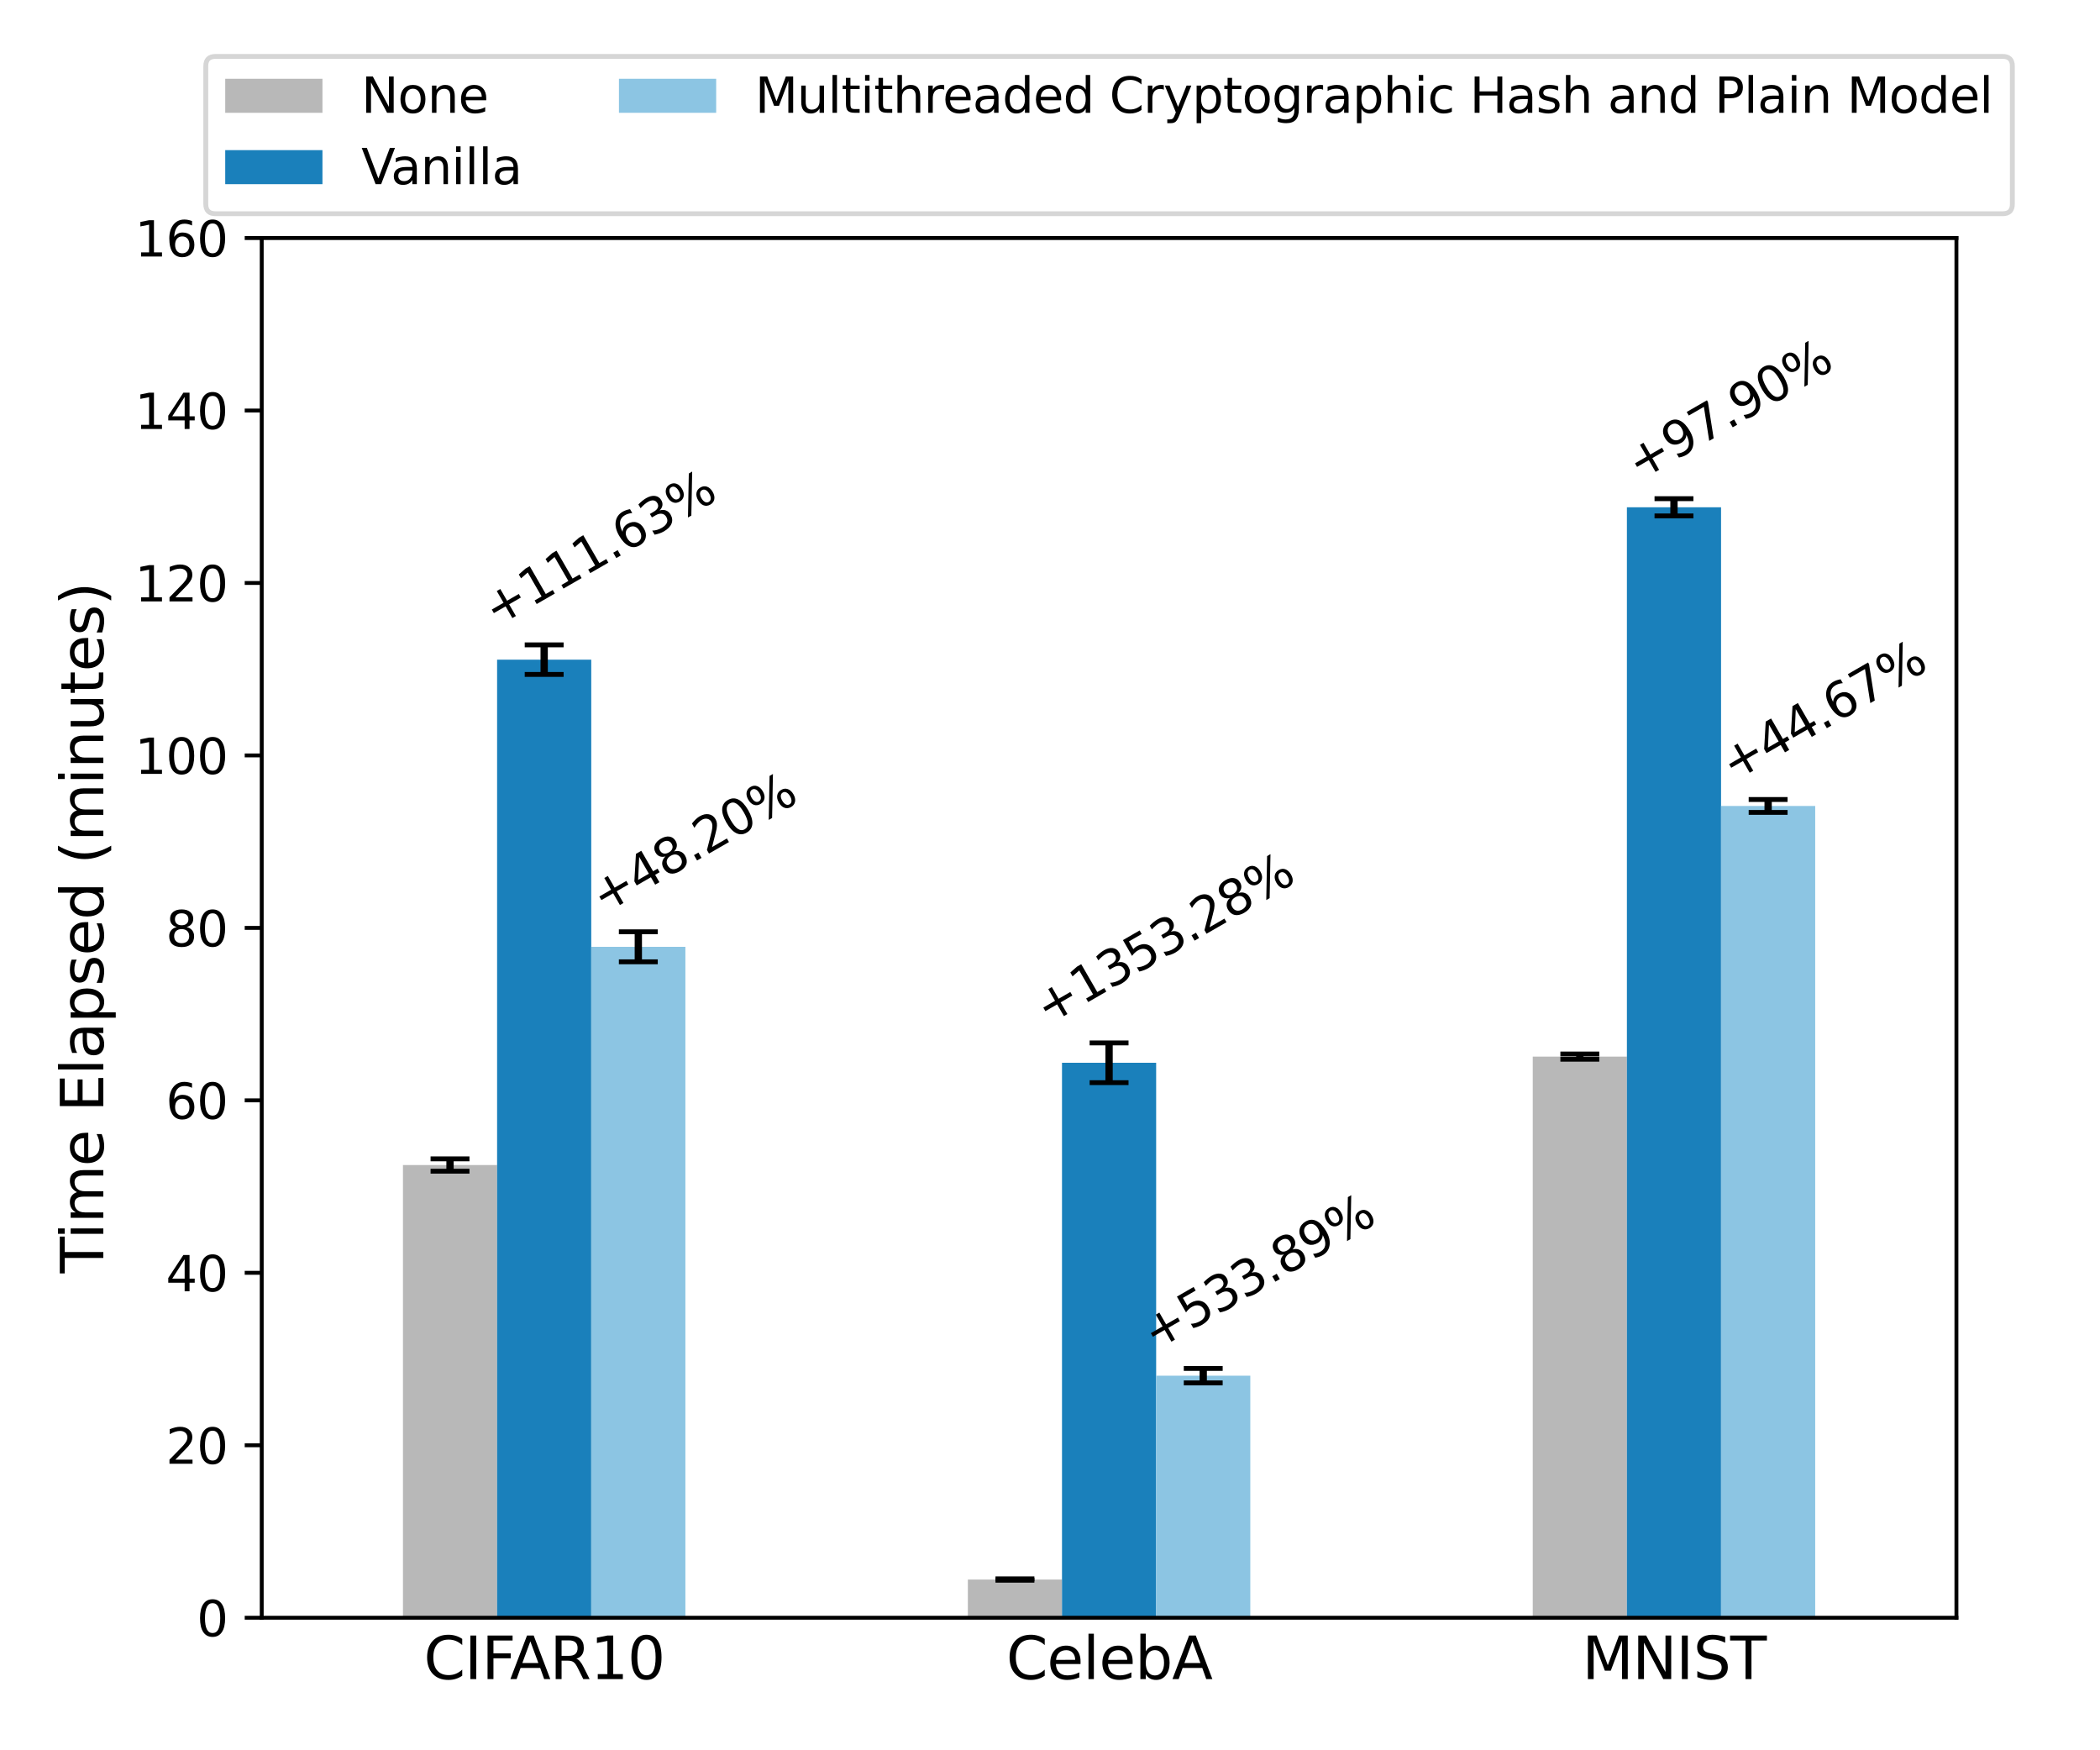 <?xml version="1.0" encoding="utf-8" standalone="no"?>
<!DOCTYPE svg PUBLIC "-//W3C//DTD SVG 1.1//EN"
  "http://www.w3.org/Graphics/SVG/1.1/DTD/svg11.dtd">
<svg xmlns:xlink="http://www.w3.org/1999/xlink" width="432pt" height="360pt" viewBox="0 0 432 360" xmlns="http://www.w3.org/2000/svg" version="1.1">
 <defs>
  <style type="text/css">*{stroke-linejoin: round; stroke-linecap: butt}</style>
 </defs>
 <g id="figure_1">
  <g id="patch_1">
   <path d="M 0 360 
L 432 360 
L 432 0 
L 0 0 
z
" style="fill: #ffffff"/>
  </g>
  <g id="axes_1">
   <g id="patch_2">
    <path d="M 53.84 332.74 
L 402.465 332.74 
L 402.465 48.96 
L 53.84 48.96 
z
" style="fill: #ffffff"/>
   </g>
   <g id="patch_3">
    <path d="M 82.892 332.74 
L 102.26 332.74 
L 102.26 239.624 
L 82.892 239.624 
z
" clip-path="url(#p09fd4b0caf)" style="fill: #b8b8b8"/>
   </g>
   <g id="patch_4">
    <path d="M 199.1 332.74 
L 218.468 332.74 
L 218.468 324.886 
L 199.1 324.886 
z
" clip-path="url(#p09fd4b0caf)" style="fill: #b8b8b8"/>
   </g>
   <g id="patch_5">
    <path d="M 315.309 332.74 
L 334.677 332.74 
L 334.677 217.325 
L 315.309 217.325 
z
" clip-path="url(#p09fd4b0caf)" style="fill: #b8b8b8"/>
   </g>
   <g id="patch_6">
    <path d="M 102.26 332.74 
L 121.628 332.74 
L 121.628 135.678 
L 102.26 135.678 
z
" clip-path="url(#p09fd4b0caf)" style="fill: #1a80bb"/>
   </g>
   <g id="patch_7">
    <path d="M 218.468 332.74 
L 237.837 332.74 
L 237.837 218.593 
L 218.468 218.593 
z
" clip-path="url(#p09fd4b0caf)" style="fill: #1a80bb"/>
   </g>
   <g id="patch_8">
    <path d="M 334.677 332.74 
L 354.045 332.74 
L 354.045 104.338 
L 334.677 104.338 
z
" clip-path="url(#p09fd4b0caf)" style="fill: #1a80bb"/>
   </g>
   <g id="patch_9">
    <path d="M 121.628 332.74 
L 140.996 332.74 
L 140.996 194.74 
L 121.628 194.74 
z
" clip-path="url(#p09fd4b0caf)" style="fill: #8cc5e3"/>
   </g>
   <g id="patch_10">
    <path d="M 237.837 332.74 
L 257.205 332.74 
L 257.205 282.952 
L 237.837 282.952 
z
" clip-path="url(#p09fd4b0caf)" style="fill: #8cc5e3"/>
   </g>
   <g id="patch_11">
    <path d="M 354.045 332.74 
L 373.413 332.74 
L 373.413 165.772 
L 354.045 165.772 
z
" clip-path="url(#p09fd4b0caf)" style="fill: #8cc5e3"/>
   </g>
   <g id="matplotlib.axis_1">
    <g id="xtick_1">
     <g id="line2d_1"/>
     <g id="text_1">
      <!-- CIFAR10 -->
      <g transform="translate(87.173 345.358) scale(0.12 -0.12)">
       <defs>
        <path id="DejaVuSans-43" d="M 4122 4306 
L 4122 3641 
Q 3803 3938 3442 4084 
Q 3081 4231 2675 4231 
Q 1875 4231 1450 3742 
Q 1025 3253 1025 2328 
Q 1025 1406 1450 917 
Q 1875 428 2675 428 
Q 3081 428 3442 575 
Q 3803 722 4122 1019 
L 4122 359 
Q 3791 134 3420 21 
Q 3050 -91 2638 -91 
Q 1578 -91 968 557 
Q 359 1206 359 2328 
Q 359 3453 968 4101 
Q 1578 4750 2638 4750 
Q 3056 4750 3426 4639 
Q 3797 4528 4122 4306 
z
" transform="scale(0.016)"/>
        <path id="DejaVuSans-49" d="M 628 4666 
L 1259 4666 
L 1259 0 
L 628 0 
L 628 4666 
z
" transform="scale(0.016)"/>
        <path id="DejaVuSans-46" d="M 628 4666 
L 3309 4666 
L 3309 4134 
L 1259 4134 
L 1259 2759 
L 3109 2759 
L 3109 2228 
L 1259 2228 
L 1259 0 
L 628 0 
L 628 4666 
z
" transform="scale(0.016)"/>
        <path id="DejaVuSans-41" d="M 2188 4044 
L 1331 1722 
L 3047 1722 
L 2188 4044 
z
M 1831 4666 
L 2547 4666 
L 4325 0 
L 3669 0 
L 3244 1197 
L 1141 1197 
L 716 0 
L 50 0 
L 1831 4666 
z
" transform="scale(0.016)"/>
        <path id="DejaVuSans-52" d="M 2841 2188 
Q 3044 2119 3236 1894 
Q 3428 1669 3622 1275 
L 4263 0 
L 3584 0 
L 2988 1197 
Q 2756 1666 2539 1819 
Q 2322 1972 1947 1972 
L 1259 1972 
L 1259 0 
L 628 0 
L 628 4666 
L 2053 4666 
Q 2853 4666 3247 4331 
Q 3641 3997 3641 3322 
Q 3641 2881 3436 2590 
Q 3231 2300 2841 2188 
z
M 1259 4147 
L 1259 2491 
L 2053 2491 
Q 2509 2491 2742 2702 
Q 2975 2913 2975 3322 
Q 2975 3731 2742 3939 
Q 2509 4147 2053 4147 
L 1259 4147 
z
" transform="scale(0.016)"/>
        <path id="DejaVuSans-31" d="M 794 531 
L 1825 531 
L 1825 4091 
L 703 3866 
L 703 4441 
L 1819 4666 
L 2450 4666 
L 2450 531 
L 3481 531 
L 3481 0 
L 794 0 
L 794 531 
z
" transform="scale(0.016)"/>
        <path id="DejaVuSans-30" d="M 2034 4250 
Q 1547 4250 1301 3770 
Q 1056 3291 1056 2328 
Q 1056 1369 1301 889 
Q 1547 409 2034 409 
Q 2525 409 2770 889 
Q 3016 1369 3016 2328 
Q 3016 3291 2770 3770 
Q 2525 4250 2034 4250 
z
M 2034 4750 
Q 2819 4750 3233 4129 
Q 3647 3509 3647 2328 
Q 3647 1150 3233 529 
Q 2819 -91 2034 -91 
Q 1250 -91 836 529 
Q 422 1150 422 2328 
Q 422 3509 836 4129 
Q 1250 4750 2034 4750 
z
" transform="scale(0.016)"/>
       </defs>
       <use xlink:href="#DejaVuSans-43"/>
       <use xlink:href="#DejaVuSans-49" x="69.824"/>
       <use xlink:href="#DejaVuSans-46" x="99.316"/>
       <use xlink:href="#DejaVuSans-41" x="147.711"/>
       <use xlink:href="#DejaVuSans-52" x="216.119"/>
       <use xlink:href="#DejaVuSans-31" x="285.602"/>
       <use xlink:href="#DejaVuSans-30" x="349.225"/>
      </g>
     </g>
    </g>
    <g id="xtick_2">
     <g id="line2d_2"/>
     <g id="text_2">
      <!-- CelebA -->
      <g transform="translate(206.999 345.358) scale(0.12 -0.12)">
       <defs>
        <path id="DejaVuSans-65" d="M 3597 1894 
L 3597 1613 
L 953 1613 
Q 991 1019 1311 708 
Q 1631 397 2203 397 
Q 2534 397 2845 478 
Q 3156 559 3463 722 
L 3463 178 
Q 3153 47 2828 -22 
Q 2503 -91 2169 -91 
Q 1331 -91 842 396 
Q 353 884 353 1716 
Q 353 2575 817 3079 
Q 1281 3584 2069 3584 
Q 2775 3584 3186 3129 
Q 3597 2675 3597 1894 
z
M 3022 2063 
Q 3016 2534 2758 2815 
Q 2500 3097 2075 3097 
Q 1594 3097 1305 2825 
Q 1016 2553 972 2059 
L 3022 2063 
z
" transform="scale(0.016)"/>
        <path id="DejaVuSans-6c" d="M 603 4863 
L 1178 4863 
L 1178 0 
L 603 0 
L 603 4863 
z
" transform="scale(0.016)"/>
        <path id="DejaVuSans-62" d="M 3116 1747 
Q 3116 2381 2855 2742 
Q 2594 3103 2138 3103 
Q 1681 3103 1420 2742 
Q 1159 2381 1159 1747 
Q 1159 1113 1420 752 
Q 1681 391 2138 391 
Q 2594 391 2855 752 
Q 3116 1113 3116 1747 
z
M 1159 2969 
Q 1341 3281 1617 3432 
Q 1894 3584 2278 3584 
Q 2916 3584 3314 3078 
Q 3713 2572 3713 1747 
Q 3713 922 3314 415 
Q 2916 -91 2278 -91 
Q 1894 -91 1617 61 
Q 1341 213 1159 525 
L 1159 0 
L 581 0 
L 581 4863 
L 1159 4863 
L 1159 2969 
z
" transform="scale(0.016)"/>
       </defs>
       <use xlink:href="#DejaVuSans-43"/>
       <use xlink:href="#DejaVuSans-65" x="69.824"/>
       <use xlink:href="#DejaVuSans-6c" x="131.348"/>
       <use xlink:href="#DejaVuSans-65" x="159.131"/>
       <use xlink:href="#DejaVuSans-62" x="220.654"/>
       <use xlink:href="#DejaVuSans-41" x="284.131"/>
      </g>
     </g>
    </g>
    <g id="xtick_3">
     <g id="line2d_3"/>
     <g id="text_3">
      <!-- MNIST -->
      <g transform="translate(325.451 345.358) scale(0.12 -0.12)">
       <defs>
        <path id="DejaVuSans-4d" d="M 628 4666 
L 1569 4666 
L 2759 1491 
L 3956 4666 
L 4897 4666 
L 4897 0 
L 4281 0 
L 4281 4097 
L 3078 897 
L 2444 897 
L 1241 4097 
L 1241 0 
L 628 0 
L 628 4666 
z
" transform="scale(0.016)"/>
        <path id="DejaVuSans-4e" d="M 628 4666 
L 1478 4666 
L 3547 763 
L 3547 4666 
L 4159 4666 
L 4159 0 
L 3309 0 
L 1241 3903 
L 1241 0 
L 628 0 
L 628 4666 
z
" transform="scale(0.016)"/>
        <path id="DejaVuSans-53" d="M 3425 4513 
L 3425 3897 
Q 3066 4069 2747 4153 
Q 2428 4238 2131 4238 
Q 1616 4238 1336 4038 
Q 1056 3838 1056 3469 
Q 1056 3159 1242 3001 
Q 1428 2844 1947 2747 
L 2328 2669 
Q 3034 2534 3370 2195 
Q 3706 1856 3706 1288 
Q 3706 609 3251 259 
Q 2797 -91 1919 -91 
Q 1588 -91 1214 -16 
Q 841 59 441 206 
L 441 856 
Q 825 641 1194 531 
Q 1563 422 1919 422 
Q 2459 422 2753 634 
Q 3047 847 3047 1241 
Q 3047 1584 2836 1778 
Q 2625 1972 2144 2069 
L 1759 2144 
Q 1053 2284 737 2584 
Q 422 2884 422 3419 
Q 422 4038 858 4394 
Q 1294 4750 2059 4750 
Q 2388 4750 2728 4690 
Q 3069 4631 3425 4513 
z
" transform="scale(0.016)"/>
        <path id="DejaVuSans-54" d="M -19 4666 
L 3928 4666 
L 3928 4134 
L 2272 4134 
L 2272 0 
L 1638 0 
L 1638 4134 
L -19 4134 
L -19 4666 
z
" transform="scale(0.016)"/>
       </defs>
       <use xlink:href="#DejaVuSans-4d"/>
       <use xlink:href="#DejaVuSans-4e" x="86.279"/>
       <use xlink:href="#DejaVuSans-49" x="161.084"/>
       <use xlink:href="#DejaVuSans-53" x="190.576"/>
       <use xlink:href="#DejaVuSans-54" x="254.053"/>
      </g>
     </g>
    </g>
   </g>
   <g id="matplotlib.axis_2">
    <g id="ytick_1">
     <g id="line2d_4">
      <defs>
       <path id="mda26eaaa3a" d="M 0 0 
L -3.5 0 
" style="stroke: #000000; stroke-width: 0.8"/>
      </defs>
      <g>
       <use xlink:href="#mda26eaaa3a" x="53.84" y="332.74" style="stroke: #000000; stroke-width: 0.8"/>
      </g>
     </g>
     <g id="text_4">
      <!-- 0 -->
      <g transform="translate(40.477 336.539) scale(0.1 -0.1)">
       <use xlink:href="#DejaVuSans-30"/>
      </g>
     </g>
    </g>
    <g id="ytick_2">
     <g id="line2d_5">
      <g>
       <use xlink:href="#mda26eaaa3a" x="53.84" y="297.267" style="stroke: #000000; stroke-width: 0.8"/>
      </g>
     </g>
     <g id="text_5">
      <!-- 20 -->
      <g transform="translate(34.115 301.067) scale(0.1 -0.1)">
       <defs>
        <path id="DejaVuSans-32" d="M 1228 531 
L 3431 531 
L 3431 0 
L 469 0 
L 469 531 
Q 828 903 1448 1529 
Q 2069 2156 2228 2338 
Q 2531 2678 2651 2914 
Q 2772 3150 2772 3378 
Q 2772 3750 2511 3984 
Q 2250 4219 1831 4219 
Q 1534 4219 1204 4116 
Q 875 4013 500 3803 
L 500 4441 
Q 881 4594 1212 4672 
Q 1544 4750 1819 4750 
Q 2544 4750 2975 4387 
Q 3406 4025 3406 3419 
Q 3406 3131 3298 2873 
Q 3191 2616 2906 2266 
Q 2828 2175 2409 1742 
Q 1991 1309 1228 531 
z
" transform="scale(0.016)"/>
       </defs>
       <use xlink:href="#DejaVuSans-32"/>
       <use xlink:href="#DejaVuSans-30" x="63.623"/>
      </g>
     </g>
    </g>
    <g id="ytick_3">
     <g id="line2d_6">
      <g>
       <use xlink:href="#mda26eaaa3a" x="53.84" y="261.795" style="stroke: #000000; stroke-width: 0.8"/>
      </g>
     </g>
     <g id="text_6">
      <!-- 40 -->
      <g transform="translate(34.115 265.594) scale(0.1 -0.1)">
       <defs>
        <path id="DejaVuSans-34" d="M 2419 4116 
L 825 1625 
L 2419 1625 
L 2419 4116 
z
M 2253 4666 
L 3047 4666 
L 3047 1625 
L 3713 1625 
L 3713 1100 
L 3047 1100 
L 3047 0 
L 2419 0 
L 2419 1100 
L 313 1100 
L 313 1709 
L 2253 4666 
z
" transform="scale(0.016)"/>
       </defs>
       <use xlink:href="#DejaVuSans-34"/>
       <use xlink:href="#DejaVuSans-30" x="63.623"/>
      </g>
     </g>
    </g>
    <g id="ytick_4">
     <g id="line2d_7">
      <g>
       <use xlink:href="#mda26eaaa3a" x="53.84" y="226.322" style="stroke: #000000; stroke-width: 0.8"/>
      </g>
     </g>
     <g id="text_7">
      <!-- 60 -->
      <g transform="translate(34.115 230.122) scale(0.1 -0.1)">
       <defs>
        <path id="DejaVuSans-36" d="M 2113 2584 
Q 1688 2584 1439 2293 
Q 1191 2003 1191 1497 
Q 1191 994 1439 701 
Q 1688 409 2113 409 
Q 2538 409 2786 701 
Q 3034 994 3034 1497 
Q 3034 2003 2786 2293 
Q 2538 2584 2113 2584 
z
M 3366 4563 
L 3366 3988 
Q 3128 4100 2886 4159 
Q 2644 4219 2406 4219 
Q 1781 4219 1451 3797 
Q 1122 3375 1075 2522 
Q 1259 2794 1537 2939 
Q 1816 3084 2150 3084 
Q 2853 3084 3261 2657 
Q 3669 2231 3669 1497 
Q 3669 778 3244 343 
Q 2819 -91 2113 -91 
Q 1303 -91 875 529 
Q 447 1150 447 2328 
Q 447 3434 972 4092 
Q 1497 4750 2381 4750 
Q 2619 4750 2861 4703 
Q 3103 4656 3366 4563 
z
" transform="scale(0.016)"/>
       </defs>
       <use xlink:href="#DejaVuSans-36"/>
       <use xlink:href="#DejaVuSans-30" x="63.623"/>
      </g>
     </g>
    </g>
    <g id="ytick_5">
     <g id="line2d_8">
      <g>
       <use xlink:href="#mda26eaaa3a" x="53.84" y="190.85" style="stroke: #000000; stroke-width: 0.8"/>
      </g>
     </g>
     <g id="text_8">
      <!-- 80 -->
      <g transform="translate(34.115 194.649) scale(0.1 -0.1)">
       <defs>
        <path id="DejaVuSans-38" d="M 2034 2216 
Q 1584 2216 1326 1975 
Q 1069 1734 1069 1313 
Q 1069 891 1326 650 
Q 1584 409 2034 409 
Q 2484 409 2743 651 
Q 3003 894 3003 1313 
Q 3003 1734 2745 1975 
Q 2488 2216 2034 2216 
z
M 1403 2484 
Q 997 2584 770 2862 
Q 544 3141 544 3541 
Q 544 4100 942 4425 
Q 1341 4750 2034 4750 
Q 2731 4750 3128 4425 
Q 3525 4100 3525 3541 
Q 3525 3141 3298 2862 
Q 3072 2584 2669 2484 
Q 3125 2378 3379 2068 
Q 3634 1759 3634 1313 
Q 3634 634 3220 271 
Q 2806 -91 2034 -91 
Q 1263 -91 848 271 
Q 434 634 434 1313 
Q 434 1759 690 2068 
Q 947 2378 1403 2484 
z
M 1172 3481 
Q 1172 3119 1398 2916 
Q 1625 2713 2034 2713 
Q 2441 2713 2670 2916 
Q 2900 3119 2900 3481 
Q 2900 3844 2670 4047 
Q 2441 4250 2034 4250 
Q 1625 4250 1398 4047 
Q 1172 3844 1172 3481 
z
" transform="scale(0.016)"/>
       </defs>
       <use xlink:href="#DejaVuSans-38"/>
       <use xlink:href="#DejaVuSans-30" x="63.623"/>
      </g>
     </g>
    </g>
    <g id="ytick_6">
     <g id="line2d_9">
      <g>
       <use xlink:href="#mda26eaaa3a" x="53.84" y="155.377" style="stroke: #000000; stroke-width: 0.8"/>
      </g>
     </g>
     <g id="text_9">
      <!-- 100 -->
      <g transform="translate(27.753 159.177) scale(0.1 -0.1)">
       <use xlink:href="#DejaVuSans-31"/>
       <use xlink:href="#DejaVuSans-30" x="63.623"/>
       <use xlink:href="#DejaVuSans-30" x="127.246"/>
      </g>
     </g>
    </g>
    <g id="ytick_7">
     <g id="line2d_10">
      <g>
       <use xlink:href="#mda26eaaa3a" x="53.84" y="119.905" style="stroke: #000000; stroke-width: 0.8"/>
      </g>
     </g>
     <g id="text_10">
      <!-- 120 -->
      <g transform="translate(27.753 123.704) scale(0.1 -0.1)">
       <use xlink:href="#DejaVuSans-31"/>
       <use xlink:href="#DejaVuSans-32" x="63.623"/>
       <use xlink:href="#DejaVuSans-30" x="127.246"/>
      </g>
     </g>
    </g>
    <g id="ytick_8">
     <g id="line2d_11">
      <g>
       <use xlink:href="#mda26eaaa3a" x="53.84" y="84.433" style="stroke: #000000; stroke-width: 0.8"/>
      </g>
     </g>
     <g id="text_11">
      <!-- 140 -->
      <g transform="translate(27.753 88.232) scale(0.1 -0.1)">
       <use xlink:href="#DejaVuSans-31"/>
       <use xlink:href="#DejaVuSans-34" x="63.623"/>
       <use xlink:href="#DejaVuSans-30" x="127.246"/>
      </g>
     </g>
    </g>
    <g id="ytick_9">
     <g id="line2d_12">
      <g>
       <use xlink:href="#mda26eaaa3a" x="53.84" y="48.96" style="stroke: #000000; stroke-width: 0.8"/>
      </g>
     </g>
     <g id="text_12">
      <!-- 160 -->
      <g transform="translate(27.753 52.759) scale(0.1 -0.1)">
       <use xlink:href="#DejaVuSans-31"/>
       <use xlink:href="#DejaVuSans-36" x="63.623"/>
       <use xlink:href="#DejaVuSans-30" x="127.246"/>
      </g>
     </g>
    </g>
    <g id="text_13">
     <!-- Time Elapsed (minutes) -->
     <g transform="translate(21.257 261.882) rotate(-90) scale(0.12 -0.12)">
      <defs>
       <path id="DejaVuSans-69" d="M 603 3500 
L 1178 3500 
L 1178 0 
L 603 0 
L 603 3500 
z
M 603 4863 
L 1178 4863 
L 1178 4134 
L 603 4134 
L 603 4863 
z
" transform="scale(0.016)"/>
       <path id="DejaVuSans-6d" d="M 3328 2828 
Q 3544 3216 3844 3400 
Q 4144 3584 4550 3584 
Q 5097 3584 5394 3201 
Q 5691 2819 5691 2113 
L 5691 0 
L 5113 0 
L 5113 2094 
Q 5113 2597 4934 2840 
Q 4756 3084 4391 3084 
Q 3944 3084 3684 2787 
Q 3425 2491 3425 1978 
L 3425 0 
L 2847 0 
L 2847 2094 
Q 2847 2600 2669 2842 
Q 2491 3084 2119 3084 
Q 1678 3084 1418 2786 
Q 1159 2488 1159 1978 
L 1159 0 
L 581 0 
L 581 3500 
L 1159 3500 
L 1159 2956 
Q 1356 3278 1631 3431 
Q 1906 3584 2284 3584 
Q 2666 3584 2933 3390 
Q 3200 3197 3328 2828 
z
" transform="scale(0.016)"/>
       <path id="DejaVuSans-20" transform="scale(0.016)"/>
       <path id="DejaVuSans-45" d="M 628 4666 
L 3578 4666 
L 3578 4134 
L 1259 4134 
L 1259 2753 
L 3481 2753 
L 3481 2222 
L 1259 2222 
L 1259 531 
L 3634 531 
L 3634 0 
L 628 0 
L 628 4666 
z
" transform="scale(0.016)"/>
       <path id="DejaVuSans-61" d="M 2194 1759 
Q 1497 1759 1228 1600 
Q 959 1441 959 1056 
Q 959 750 1161 570 
Q 1363 391 1709 391 
Q 2188 391 2477 730 
Q 2766 1069 2766 1631 
L 2766 1759 
L 2194 1759 
z
M 3341 1997 
L 3341 0 
L 2766 0 
L 2766 531 
Q 2569 213 2275 61 
Q 1981 -91 1556 -91 
Q 1019 -91 701 211 
Q 384 513 384 1019 
Q 384 1609 779 1909 
Q 1175 2209 1959 2209 
L 2766 2209 
L 2766 2266 
Q 2766 2663 2505 2880 
Q 2244 3097 1772 3097 
Q 1472 3097 1187 3025 
Q 903 2953 641 2809 
L 641 3341 
Q 956 3463 1253 3523 
Q 1550 3584 1831 3584 
Q 2591 3584 2966 3190 
Q 3341 2797 3341 1997 
z
" transform="scale(0.016)"/>
       <path id="DejaVuSans-70" d="M 1159 525 
L 1159 -1331 
L 581 -1331 
L 581 3500 
L 1159 3500 
L 1159 2969 
Q 1341 3281 1617 3432 
Q 1894 3584 2278 3584 
Q 2916 3584 3314 3078 
Q 3713 2572 3713 1747 
Q 3713 922 3314 415 
Q 2916 -91 2278 -91 
Q 1894 -91 1617 61 
Q 1341 213 1159 525 
z
M 3116 1747 
Q 3116 2381 2855 2742 
Q 2594 3103 2138 3103 
Q 1681 3103 1420 2742 
Q 1159 2381 1159 1747 
Q 1159 1113 1420 752 
Q 1681 391 2138 391 
Q 2594 391 2855 752 
Q 3116 1113 3116 1747 
z
" transform="scale(0.016)"/>
       <path id="DejaVuSans-73" d="M 2834 3397 
L 2834 2853 
Q 2591 2978 2328 3040 
Q 2066 3103 1784 3103 
Q 1356 3103 1142 2972 
Q 928 2841 928 2578 
Q 928 2378 1081 2264 
Q 1234 2150 1697 2047 
L 1894 2003 
Q 2506 1872 2764 1633 
Q 3022 1394 3022 966 
Q 3022 478 2636 193 
Q 2250 -91 1575 -91 
Q 1294 -91 989 -36 
Q 684 19 347 128 
L 347 722 
Q 666 556 975 473 
Q 1284 391 1588 391 
Q 1994 391 2212 530 
Q 2431 669 2431 922 
Q 2431 1156 2273 1281 
Q 2116 1406 1581 1522 
L 1381 1569 
Q 847 1681 609 1914 
Q 372 2147 372 2553 
Q 372 3047 722 3315 
Q 1072 3584 1716 3584 
Q 2034 3584 2315 3537 
Q 2597 3491 2834 3397 
z
" transform="scale(0.016)"/>
       <path id="DejaVuSans-64" d="M 2906 2969 
L 2906 4863 
L 3481 4863 
L 3481 0 
L 2906 0 
L 2906 525 
Q 2725 213 2448 61 
Q 2172 -91 1784 -91 
Q 1150 -91 751 415 
Q 353 922 353 1747 
Q 353 2572 751 3078 
Q 1150 3584 1784 3584 
Q 2172 3584 2448 3432 
Q 2725 3281 2906 2969 
z
M 947 1747 
Q 947 1113 1208 752 
Q 1469 391 1925 391 
Q 2381 391 2643 752 
Q 2906 1113 2906 1747 
Q 2906 2381 2643 2742 
Q 2381 3103 1925 3103 
Q 1469 3103 1208 2742 
Q 947 2381 947 1747 
z
" transform="scale(0.016)"/>
       <path id="DejaVuSans-28" d="M 1984 4856 
Q 1566 4138 1362 3434 
Q 1159 2731 1159 2009 
Q 1159 1288 1364 580 
Q 1569 -128 1984 -844 
L 1484 -844 
Q 1016 -109 783 600 
Q 550 1309 550 2009 
Q 550 2706 781 3412 
Q 1013 4119 1484 4856 
L 1984 4856 
z
" transform="scale(0.016)"/>
       <path id="DejaVuSans-6e" d="M 3513 2113 
L 3513 0 
L 2938 0 
L 2938 2094 
Q 2938 2591 2744 2837 
Q 2550 3084 2163 3084 
Q 1697 3084 1428 2787 
Q 1159 2491 1159 1978 
L 1159 0 
L 581 0 
L 581 3500 
L 1159 3500 
L 1159 2956 
Q 1366 3272 1645 3428 
Q 1925 3584 2291 3584 
Q 2894 3584 3203 3211 
Q 3513 2838 3513 2113 
z
" transform="scale(0.016)"/>
       <path id="DejaVuSans-75" d="M 544 1381 
L 544 3500 
L 1119 3500 
L 1119 1403 
Q 1119 906 1312 657 
Q 1506 409 1894 409 
Q 2359 409 2629 706 
Q 2900 1003 2900 1516 
L 2900 3500 
L 3475 3500 
L 3475 0 
L 2900 0 
L 2900 538 
Q 2691 219 2414 64 
Q 2138 -91 1772 -91 
Q 1169 -91 856 284 
Q 544 659 544 1381 
z
M 1991 3584 
L 1991 3584 
z
" transform="scale(0.016)"/>
       <path id="DejaVuSans-74" d="M 1172 4494 
L 1172 3500 
L 2356 3500 
L 2356 3053 
L 1172 3053 
L 1172 1153 
Q 1172 725 1289 603 
Q 1406 481 1766 481 
L 2356 481 
L 2356 0 
L 1766 0 
Q 1100 0 847 248 
Q 594 497 594 1153 
L 594 3053 
L 172 3053 
L 172 3500 
L 594 3500 
L 594 4494 
L 1172 4494 
z
" transform="scale(0.016)"/>
       <path id="DejaVuSans-29" d="M 513 4856 
L 1013 4856 
Q 1481 4119 1714 3412 
Q 1947 2706 1947 2009 
Q 1947 1309 1714 600 
Q 1481 -109 1013 -844 
L 513 -844 
Q 928 -128 1133 580 
Q 1338 1288 1338 2009 
Q 1338 2731 1133 3434 
Q 928 4138 513 4856 
z
" transform="scale(0.016)"/>
      </defs>
      <use xlink:href="#DejaVuSans-54"/>
      <use xlink:href="#DejaVuSans-69" x="57.959"/>
      <use xlink:href="#DejaVuSans-6d" x="85.742"/>
      <use xlink:href="#DejaVuSans-65" x="183.154"/>
      <use xlink:href="#DejaVuSans-20" x="244.678"/>
      <use xlink:href="#DejaVuSans-45" x="276.465"/>
      <use xlink:href="#DejaVuSans-6c" x="339.648"/>
      <use xlink:href="#DejaVuSans-61" x="367.432"/>
      <use xlink:href="#DejaVuSans-70" x="428.711"/>
      <use xlink:href="#DejaVuSans-73" x="492.188"/>
      <use xlink:href="#DejaVuSans-65" x="544.287"/>
      <use xlink:href="#DejaVuSans-64" x="605.811"/>
      <use xlink:href="#DejaVuSans-20" x="669.287"/>
      <use xlink:href="#DejaVuSans-28" x="701.074"/>
      <use xlink:href="#DejaVuSans-6d" x="740.088"/>
      <use xlink:href="#DejaVuSans-69" x="837.5"/>
      <use xlink:href="#DejaVuSans-6e" x="865.283"/>
      <use xlink:href="#DejaVuSans-75" x="928.662"/>
      <use xlink:href="#DejaVuSans-74" x="992.041"/>
      <use xlink:href="#DejaVuSans-65" x="1031.25"/>
      <use xlink:href="#DejaVuSans-73" x="1092.773"/>
      <use xlink:href="#DejaVuSans-29" x="1144.873"/>
     </g>
    </g>
   </g>
   <g id="LineCollection_1">
    <path d="M 92.576 240.894 
L 92.576 238.354 
" clip-path="url(#p09fd4b0caf)" style="fill: none; stroke: #000000; stroke-width: 1.5"/>
    <path d="M 208.784 325.026 
L 208.784 324.745 
" clip-path="url(#p09fd4b0caf)" style="fill: none; stroke: #000000; stroke-width: 1.5"/>
    <path d="M 324.993 217.866 
L 324.993 216.784 
" clip-path="url(#p09fd4b0caf)" style="fill: none; stroke: #000000; stroke-width: 1.5"/>
   </g>
   <g id="line2d_13">
    <defs>
     <path id="md45a6c9d74" d="M 4 0 
L -4 -0 
" style="stroke: #000000"/>
    </defs>
    <g clip-path="url(#p09fd4b0caf)">
     <use xlink:href="#md45a6c9d74" x="92.576" y="240.894" style="stroke: #000000"/>
     <use xlink:href="#md45a6c9d74" x="208.784" y="325.026" style="stroke: #000000"/>
     <use xlink:href="#md45a6c9d74" x="324.993" y="217.866" style="stroke: #000000"/>
    </g>
   </g>
   <g id="line2d_14">
    <g clip-path="url(#p09fd4b0caf)">
     <use xlink:href="#md45a6c9d74" x="92.576" y="238.354" style="stroke: #000000"/>
     <use xlink:href="#md45a6c9d74" x="208.784" y="324.745" style="stroke: #000000"/>
     <use xlink:href="#md45a6c9d74" x="324.993" y="216.784" style="stroke: #000000"/>
    </g>
   </g>
   <g id="LineCollection_2">
    <path d="M 111.944 138.719 
L 111.944 132.636 
" clip-path="url(#p09fd4b0caf)" style="fill: none; stroke: #000000; stroke-width: 1.5"/>
    <path d="M 228.153 222.682 
L 228.153 214.505 
" clip-path="url(#p09fd4b0caf)" style="fill: none; stroke: #000000; stroke-width: 1.5"/>
    <path d="M 344.361 106.112 
L 344.361 102.564 
" clip-path="url(#p09fd4b0caf)" style="fill: none; stroke: #000000; stroke-width: 1.5"/>
   </g>
   <g id="line2d_15">
    <g clip-path="url(#p09fd4b0caf)">
     <use xlink:href="#md45a6c9d74" x="111.944" y="138.719" style="stroke: #000000"/>
     <use xlink:href="#md45a6c9d74" x="228.153" y="222.682" style="stroke: #000000"/>
     <use xlink:href="#md45a6c9d74" x="344.361" y="106.112" style="stroke: #000000"/>
    </g>
   </g>
   <g id="line2d_16">
    <g clip-path="url(#p09fd4b0caf)">
     <use xlink:href="#md45a6c9d74" x="111.944" y="132.636" style="stroke: #000000"/>
     <use xlink:href="#md45a6c9d74" x="228.153" y="214.505" style="stroke: #000000"/>
     <use xlink:href="#md45a6c9d74" x="344.361" y="102.564" style="stroke: #000000"/>
    </g>
   </g>
   <g id="LineCollection_3">
    <path d="M 131.312 197.823 
L 131.312 191.657 
" clip-path="url(#p09fd4b0caf)" style="fill: none; stroke: #000000; stroke-width: 1.5"/>
    <path d="M 247.521 284.434 
L 247.521 281.469 
" clip-path="url(#p09fd4b0caf)" style="fill: none; stroke: #000000; stroke-width: 1.5"/>
    <path d="M 363.729 167.097 
L 363.729 164.446 
" clip-path="url(#p09fd4b0caf)" style="fill: none; stroke: #000000; stroke-width: 1.5"/>
   </g>
   <g id="line2d_17">
    <g clip-path="url(#p09fd4b0caf)">
     <use xlink:href="#md45a6c9d74" x="131.312" y="197.823" style="stroke: #000000"/>
     <use xlink:href="#md45a6c9d74" x="247.521" y="284.434" style="stroke: #000000"/>
     <use xlink:href="#md45a6c9d74" x="363.729" y="167.097" style="stroke: #000000"/>
    </g>
   </g>
   <g id="line2d_18">
    <g clip-path="url(#p09fd4b0caf)">
     <use xlink:href="#md45a6c9d74" x="131.312" y="191.657" style="stroke: #000000"/>
     <use xlink:href="#md45a6c9d74" x="247.521" y="281.469" style="stroke: #000000"/>
     <use xlink:href="#md45a6c9d74" x="363.729" y="164.446" style="stroke: #000000"/>
    </g>
   </g>
   <g id="patch_12">
    <path d="M 53.84 332.74 
L 53.84 48.96 
" style="fill: none; stroke: #000000; stroke-width: 0.8; stroke-linejoin: miter; stroke-linecap: square"/>
   </g>
   <g id="patch_13">
    <path d="M 402.465 332.74 
L 402.465 48.96 
" style="fill: none; stroke: #000000; stroke-width: 0.8; stroke-linejoin: miter; stroke-linecap: square"/>
   </g>
   <g id="patch_14">
    <path d="M 53.84 332.74 
L 402.465 332.74 
" style="fill: none; stroke: #000000; stroke-width: 0.8; stroke-linejoin: miter; stroke-linecap: square"/>
   </g>
   <g id="patch_15">
    <path d="M 53.84 48.96 
L 402.465 48.96 
" style="fill: none; stroke: #000000; stroke-width: 0.8; stroke-linejoin: miter; stroke-linecap: square"/>
   </g>
   <g id="text_14">
    <!-- +111.63% -->
    <g transform="translate(102.05 129.062) rotate(-30) scale(0.1 -0.1)">
     <defs>
      <path id="DejaVuSans-2b" d="M 2944 4013 
L 2944 2272 
L 4684 2272 
L 4684 1741 
L 2944 1741 
L 2944 0 
L 2419 0 
L 2419 1741 
L 678 1741 
L 678 2272 
L 2419 2272 
L 2419 4013 
L 2944 4013 
z
" transform="scale(0.016)"/>
      <path id="DejaVuSans-2e" d="M 684 794 
L 1344 794 
L 1344 0 
L 684 0 
L 684 794 
z
" transform="scale(0.016)"/>
      <path id="DejaVuSans-33" d="M 2597 2516 
Q 3050 2419 3304 2112 
Q 3559 1806 3559 1356 
Q 3559 666 3084 287 
Q 2609 -91 1734 -91 
Q 1441 -91 1130 -33 
Q 819 25 488 141 
L 488 750 
Q 750 597 1062 519 
Q 1375 441 1716 441 
Q 2309 441 2620 675 
Q 2931 909 2931 1356 
Q 2931 1769 2642 2001 
Q 2353 2234 1838 2234 
L 1294 2234 
L 1294 2753 
L 1863 2753 
Q 2328 2753 2575 2939 
Q 2822 3125 2822 3475 
Q 2822 3834 2567 4026 
Q 2313 4219 1838 4219 
Q 1578 4219 1281 4162 
Q 984 4106 628 3988 
L 628 4550 
Q 988 4650 1302 4700 
Q 1616 4750 1894 4750 
Q 2613 4750 3031 4423 
Q 3450 4097 3450 3541 
Q 3450 3153 3228 2886 
Q 3006 2619 2597 2516 
z
" transform="scale(0.016)"/>
      <path id="DejaVuSans-25" d="M 4653 2053 
Q 4381 2053 4226 1822 
Q 4072 1591 4072 1178 
Q 4072 772 4226 539 
Q 4381 306 4653 306 
Q 4919 306 5073 539 
Q 5228 772 5228 1178 
Q 5228 1588 5073 1820 
Q 4919 2053 4653 2053 
z
M 4653 2450 
Q 5147 2450 5437 2106 
Q 5728 1763 5728 1178 
Q 5728 594 5436 251 
Q 5144 -91 4653 -91 
Q 4153 -91 3862 251 
Q 3572 594 3572 1178 
Q 3572 1766 3864 2108 
Q 4156 2450 4653 2450 
z
M 1428 4353 
Q 1159 4353 1004 4120 
Q 850 3888 850 3481 
Q 850 3069 1003 2837 
Q 1156 2606 1428 2606 
Q 1700 2606 1854 2837 
Q 2009 3069 2009 3481 
Q 2009 3884 1853 4118 
Q 1697 4353 1428 4353 
z
M 4250 4750 
L 4750 4750 
L 1831 -91 
L 1331 -91 
L 4250 4750 
z
M 1428 4750 
Q 1922 4750 2215 4408 
Q 2509 4066 2509 3481 
Q 2509 2891 2217 2550 
Q 1925 2209 1428 2209 
Q 931 2209 642 2551 
Q 353 2894 353 3481 
Q 353 4063 643 4406 
Q 934 4750 1428 4750 
z
" transform="scale(0.016)"/>
     </defs>
     <use xlink:href="#DejaVuSans-2b"/>
     <use xlink:href="#DejaVuSans-31" x="83.789"/>
     <use xlink:href="#DejaVuSans-31" x="147.412"/>
     <use xlink:href="#DejaVuSans-31" x="211.035"/>
     <use xlink:href="#DejaVuSans-2e" x="274.658"/>
     <use xlink:href="#DejaVuSans-36" x="306.445"/>
     <use xlink:href="#DejaVuSans-33" x="370.068"/>
     <use xlink:href="#DejaVuSans-25" x="433.691"/>
    </g>
   </g>
   <g id="text_15">
    <!-- +1353.28% -->
    <g transform="translate(215.504 210.93) rotate(-30) scale(0.1 -0.1)">
     <defs>
      <path id="DejaVuSans-35" d="M 691 4666 
L 3169 4666 
L 3169 4134 
L 1269 4134 
L 1269 2991 
Q 1406 3038 1543 3061 
Q 1681 3084 1819 3084 
Q 2600 3084 3056 2656 
Q 3513 2228 3513 1497 
Q 3513 744 3044 326 
Q 2575 -91 1722 -91 
Q 1428 -91 1123 -41 
Q 819 9 494 109 
L 494 744 
Q 775 591 1075 516 
Q 1375 441 1709 441 
Q 2250 441 2565 725 
Q 2881 1009 2881 1497 
Q 2881 1984 2565 2268 
Q 2250 2553 1709 2553 
Q 1456 2553 1204 2497 
Q 953 2441 691 2322 
L 691 4666 
z
" transform="scale(0.016)"/>
     </defs>
     <use xlink:href="#DejaVuSans-2b"/>
     <use xlink:href="#DejaVuSans-31" x="83.789"/>
     <use xlink:href="#DejaVuSans-33" x="147.412"/>
     <use xlink:href="#DejaVuSans-35" x="211.035"/>
     <use xlink:href="#DejaVuSans-33" x="274.658"/>
     <use xlink:href="#DejaVuSans-2e" x="338.281"/>
     <use xlink:href="#DejaVuSans-32" x="370.068"/>
     <use xlink:href="#DejaVuSans-38" x="433.691"/>
     <use xlink:href="#DejaVuSans-25" x="497.314"/>
    </g>
   </g>
   <g id="text_16">
    <!-- +97.90% -->
    <g transform="translate(337.222 98.989) rotate(-30) scale(0.1 -0.1)">
     <defs>
      <path id="DejaVuSans-39" d="M 703 97 
L 703 672 
Q 941 559 1184 500 
Q 1428 441 1663 441 
Q 2288 441 2617 861 
Q 2947 1281 2994 2138 
Q 2813 1869 2534 1725 
Q 2256 1581 1919 1581 
Q 1219 1581 811 2004 
Q 403 2428 403 3163 
Q 403 3881 828 4315 
Q 1253 4750 1959 4750 
Q 2769 4750 3195 4129 
Q 3622 3509 3622 2328 
Q 3622 1225 3098 567 
Q 2575 -91 1691 -91 
Q 1453 -91 1209 -44 
Q 966 3 703 97 
z
M 1959 2075 
Q 2384 2075 2632 2365 
Q 2881 2656 2881 3163 
Q 2881 3666 2632 3958 
Q 2384 4250 1959 4250 
Q 1534 4250 1286 3958 
Q 1038 3666 1038 3163 
Q 1038 2656 1286 2365 
Q 1534 2075 1959 2075 
z
" transform="scale(0.016)"/>
      <path id="DejaVuSans-37" d="M 525 4666 
L 3525 4666 
L 3525 4397 
L 1831 0 
L 1172 0 
L 2766 4134 
L 525 4134 
L 525 4666 
z
" transform="scale(0.016)"/>
     </defs>
     <use xlink:href="#DejaVuSans-2b"/>
     <use xlink:href="#DejaVuSans-39" x="83.789"/>
     <use xlink:href="#DejaVuSans-37" x="147.412"/>
     <use xlink:href="#DejaVuSans-2e" x="211.035"/>
     <use xlink:href="#DejaVuSans-39" x="242.822"/>
     <use xlink:href="#DejaVuSans-30" x="306.445"/>
     <use xlink:href="#DejaVuSans-25" x="370.068"/>
    </g>
   </g>
   <g id="text_17">
    <!-- +48.20% -->
    <g transform="translate(124.174 188.082) rotate(-30) scale(0.1 -0.1)">
     <use xlink:href="#DejaVuSans-2b"/>
     <use xlink:href="#DejaVuSans-34" x="83.789"/>
     <use xlink:href="#DejaVuSans-38" x="147.412"/>
     <use xlink:href="#DejaVuSans-2e" x="211.035"/>
     <use xlink:href="#DejaVuSans-32" x="242.822"/>
     <use xlink:href="#DejaVuSans-30" x="306.445"/>
     <use xlink:href="#DejaVuSans-25" x="370.068"/>
    </g>
   </g>
   <g id="text_18">
    <!-- +533.89% -->
    <g transform="translate(237.627 277.895) rotate(-30) scale(0.1 -0.1)">
     <use xlink:href="#DejaVuSans-2b"/>
     <use xlink:href="#DejaVuSans-35" x="83.789"/>
     <use xlink:href="#DejaVuSans-33" x="147.412"/>
     <use xlink:href="#DejaVuSans-33" x="211.035"/>
     <use xlink:href="#DejaVuSans-2e" x="274.658"/>
     <use xlink:href="#DejaVuSans-38" x="306.445"/>
     <use xlink:href="#DejaVuSans-39" x="370.068"/>
     <use xlink:href="#DejaVuSans-25" x="433.691"/>
    </g>
   </g>
   <g id="text_19">
    <!-- +44.67% -->
    <g transform="translate(356.59 160.871) rotate(-30) scale(0.1 -0.1)">
     <use xlink:href="#DejaVuSans-2b"/>
     <use xlink:href="#DejaVuSans-34" x="83.789"/>
     <use xlink:href="#DejaVuSans-34" x="147.412"/>
     <use xlink:href="#DejaVuSans-2e" x="211.035"/>
     <use xlink:href="#DejaVuSans-36" x="242.822"/>
     <use xlink:href="#DejaVuSans-37" x="306.445"/>
     <use xlink:href="#DejaVuSans-25" x="370.068"/>
    </g>
   </g>
   <g id="legend_1">
    <g id="patch_16">
     <path d="M 44.333 43.96 
L 411.972 43.96 
Q 413.972 43.96 413.972 41.96 
L 413.972 13.604 
Q 413.972 11.604 411.972 11.604 
L 44.333 11.604 
Q 42.333 11.604 42.333 13.604 
L 42.333 41.96 
Q 42.333 43.96 44.333 43.96 
z
" style="fill: #ffffff; opacity: 0.8; stroke: #cccccc; stroke-linejoin: miter"/>
    </g>
    <g id="patch_17">
     <path d="M 46.333 23.202 
L 66.333 23.202 
L 66.333 16.202 
L 46.333 16.202 
z
" style="fill: #b8b8b8"/>
    </g>
    <g id="text_20">
     <!-- None -->
     <g transform="translate(74.333 23.202) scale(0.1 -0.1)">
      <defs>
       <path id="DejaVuSans-6f" d="M 1959 3097 
Q 1497 3097 1228 2736 
Q 959 2375 959 1747 
Q 959 1119 1226 758 
Q 1494 397 1959 397 
Q 2419 397 2687 759 
Q 2956 1122 2956 1747 
Q 2956 2369 2687 2733 
Q 2419 3097 1959 3097 
z
M 1959 3584 
Q 2709 3584 3137 3096 
Q 3566 2609 3566 1747 
Q 3566 888 3137 398 
Q 2709 -91 1959 -91 
Q 1206 -91 779 398 
Q 353 888 353 1747 
Q 353 2609 779 3096 
Q 1206 3584 1959 3584 
z
" transform="scale(0.016)"/>
      </defs>
      <use xlink:href="#DejaVuSans-4e"/>
      <use xlink:href="#DejaVuSans-6f" x="74.805"/>
      <use xlink:href="#DejaVuSans-6e" x="135.986"/>
      <use xlink:href="#DejaVuSans-65" x="199.365"/>
     </g>
    </g>
    <g id="patch_18">
     <path d="M 46.333 37.88 
L 66.333 37.88 
L 66.333 30.88 
L 46.333 30.88 
z
" style="fill: #1a80bb"/>
    </g>
    <g id="text_21">
     <!-- Vanilla -->
     <g transform="translate(74.333 37.88) scale(0.1 -0.1)">
      <defs>
       <path id="DejaVuSans-56" d="M 1831 0 
L 50 4666 
L 709 4666 
L 2188 738 
L 3669 4666 
L 4325 4666 
L 2547 0 
L 1831 0 
z
" transform="scale(0.016)"/>
      </defs>
      <use xlink:href="#DejaVuSans-56"/>
      <use xlink:href="#DejaVuSans-61" x="60.658"/>
      <use xlink:href="#DejaVuSans-6e" x="121.938"/>
      <use xlink:href="#DejaVuSans-69" x="185.316"/>
      <use xlink:href="#DejaVuSans-6c" x="213.1"/>
      <use xlink:href="#DejaVuSans-6c" x="240.883"/>
      <use xlink:href="#DejaVuSans-61" x="268.666"/>
     </g>
    </g>
    <g id="patch_19">
     <path d="M 127.327 23.202 
L 147.327 23.202 
L 147.327 16.202 
L 127.327 16.202 
z
" style="fill: #8cc5e3"/>
    </g>
    <g id="text_22">
     <!-- Multithreaded Cryptographic Hash and Plain Model -->
     <g transform="translate(155.327 23.202) scale(0.1 -0.1)">
      <defs>
       <path id="DejaVuSans-68" d="M 3513 2113 
L 3513 0 
L 2938 0 
L 2938 2094 
Q 2938 2591 2744 2837 
Q 2550 3084 2163 3084 
Q 1697 3084 1428 2787 
Q 1159 2491 1159 1978 
L 1159 0 
L 581 0 
L 581 4863 
L 1159 4863 
L 1159 2956 
Q 1366 3272 1645 3428 
Q 1925 3584 2291 3584 
Q 2894 3584 3203 3211 
Q 3513 2838 3513 2113 
z
" transform="scale(0.016)"/>
       <path id="DejaVuSans-72" d="M 2631 2963 
Q 2534 3019 2420 3045 
Q 2306 3072 2169 3072 
Q 1681 3072 1420 2755 
Q 1159 2438 1159 1844 
L 1159 0 
L 581 0 
L 581 3500 
L 1159 3500 
L 1159 2956 
Q 1341 3275 1631 3429 
Q 1922 3584 2338 3584 
Q 2397 3584 2469 3576 
Q 2541 3569 2628 3553 
L 2631 2963 
z
" transform="scale(0.016)"/>
       <path id="DejaVuSans-79" d="M 2059 -325 
Q 1816 -950 1584 -1140 
Q 1353 -1331 966 -1331 
L 506 -1331 
L 506 -850 
L 844 -850 
Q 1081 -850 1212 -737 
Q 1344 -625 1503 -206 
L 1606 56 
L 191 3500 
L 800 3500 
L 1894 763 
L 2988 3500 
L 3597 3500 
L 2059 -325 
z
" transform="scale(0.016)"/>
       <path id="DejaVuSans-67" d="M 2906 1791 
Q 2906 2416 2648 2759 
Q 2391 3103 1925 3103 
Q 1463 3103 1205 2759 
Q 947 2416 947 1791 
Q 947 1169 1205 825 
Q 1463 481 1925 481 
Q 2391 481 2648 825 
Q 2906 1169 2906 1791 
z
M 3481 434 
Q 3481 -459 3084 -895 
Q 2688 -1331 1869 -1331 
Q 1566 -1331 1297 -1286 
Q 1028 -1241 775 -1147 
L 775 -588 
Q 1028 -725 1275 -790 
Q 1522 -856 1778 -856 
Q 2344 -856 2625 -561 
Q 2906 -266 2906 331 
L 2906 616 
Q 2728 306 2450 153 
Q 2172 0 1784 0 
Q 1141 0 747 490 
Q 353 981 353 1791 
Q 353 2603 747 3093 
Q 1141 3584 1784 3584 
Q 2172 3584 2450 3431 
Q 2728 3278 2906 2969 
L 2906 3500 
L 3481 3500 
L 3481 434 
z
" transform="scale(0.016)"/>
       <path id="DejaVuSans-63" d="M 3122 3366 
L 3122 2828 
Q 2878 2963 2633 3030 
Q 2388 3097 2138 3097 
Q 1578 3097 1268 2742 
Q 959 2388 959 1747 
Q 959 1106 1268 751 
Q 1578 397 2138 397 
Q 2388 397 2633 464 
Q 2878 531 3122 666 
L 3122 134 
Q 2881 22 2623 -34 
Q 2366 -91 2075 -91 
Q 1284 -91 818 406 
Q 353 903 353 1747 
Q 353 2603 823 3093 
Q 1294 3584 2113 3584 
Q 2378 3584 2631 3529 
Q 2884 3475 3122 3366 
z
" transform="scale(0.016)"/>
       <path id="DejaVuSans-48" d="M 628 4666 
L 1259 4666 
L 1259 2753 
L 3553 2753 
L 3553 4666 
L 4184 4666 
L 4184 0 
L 3553 0 
L 3553 2222 
L 1259 2222 
L 1259 0 
L 628 0 
L 628 4666 
z
" transform="scale(0.016)"/>
       <path id="DejaVuSans-50" d="M 1259 4147 
L 1259 2394 
L 2053 2394 
Q 2494 2394 2734 2622 
Q 2975 2850 2975 3272 
Q 2975 3691 2734 3919 
Q 2494 4147 2053 4147 
L 1259 4147 
z
M 628 4666 
L 2053 4666 
Q 2838 4666 3239 4311 
Q 3641 3956 3641 3272 
Q 3641 2581 3239 2228 
Q 2838 1875 2053 1875 
L 1259 1875 
L 1259 0 
L 628 0 
L 628 4666 
z
" transform="scale(0.016)"/>
      </defs>
      <use xlink:href="#DejaVuSans-4d"/>
      <use xlink:href="#DejaVuSans-75" x="86.279"/>
      <use xlink:href="#DejaVuSans-6c" x="149.658"/>
      <use xlink:href="#DejaVuSans-74" x="177.441"/>
      <use xlink:href="#DejaVuSans-69" x="216.65"/>
      <use xlink:href="#DejaVuSans-74" x="244.434"/>
      <use xlink:href="#DejaVuSans-68" x="283.643"/>
      <use xlink:href="#DejaVuSans-72" x="347.021"/>
      <use xlink:href="#DejaVuSans-65" x="385.885"/>
      <use xlink:href="#DejaVuSans-61" x="447.408"/>
      <use xlink:href="#DejaVuSans-64" x="508.688"/>
      <use xlink:href="#DejaVuSans-65" x="572.164"/>
      <use xlink:href="#DejaVuSans-64" x="633.688"/>
      <use xlink:href="#DejaVuSans-20" x="697.164"/>
      <use xlink:href="#DejaVuSans-43" x="728.951"/>
      <use xlink:href="#DejaVuSans-72" x="798.775"/>
      <use xlink:href="#DejaVuSans-79" x="839.889"/>
      <use xlink:href="#DejaVuSans-70" x="899.068"/>
      <use xlink:href="#DejaVuSans-74" x="962.545"/>
      <use xlink:href="#DejaVuSans-6f" x="1001.754"/>
      <use xlink:href="#DejaVuSans-67" x="1062.936"/>
      <use xlink:href="#DejaVuSans-72" x="1126.412"/>
      <use xlink:href="#DejaVuSans-61" x="1167.525"/>
      <use xlink:href="#DejaVuSans-70" x="1228.805"/>
      <use xlink:href="#DejaVuSans-68" x="1292.281"/>
      <use xlink:href="#DejaVuSans-69" x="1355.66"/>
      <use xlink:href="#DejaVuSans-63" x="1383.443"/>
      <use xlink:href="#DejaVuSans-20" x="1438.424"/>
      <use xlink:href="#DejaVuSans-48" x="1470.211"/>
      <use xlink:href="#DejaVuSans-61" x="1545.406"/>
      <use xlink:href="#DejaVuSans-73" x="1606.686"/>
      <use xlink:href="#DejaVuSans-68" x="1658.785"/>
      <use xlink:href="#DejaVuSans-20" x="1722.164"/>
      <use xlink:href="#DejaVuSans-61" x="1753.951"/>
      <use xlink:href="#DejaVuSans-6e" x="1815.23"/>
      <use xlink:href="#DejaVuSans-64" x="1878.609"/>
      <use xlink:href="#DejaVuSans-20" x="1942.086"/>
      <use xlink:href="#DejaVuSans-50" x="1973.873"/>
      <use xlink:href="#DejaVuSans-6c" x="2034.176"/>
      <use xlink:href="#DejaVuSans-61" x="2061.959"/>
      <use xlink:href="#DejaVuSans-69" x="2123.238"/>
      <use xlink:href="#DejaVuSans-6e" x="2151.021"/>
      <use xlink:href="#DejaVuSans-20" x="2214.4"/>
      <use xlink:href="#DejaVuSans-4d" x="2246.188"/>
      <use xlink:href="#DejaVuSans-6f" x="2332.467"/>
      <use xlink:href="#DejaVuSans-64" x="2393.648"/>
      <use xlink:href="#DejaVuSans-65" x="2457.125"/>
      <use xlink:href="#DejaVuSans-6c" x="2518.648"/>
     </g>
    </g>
   </g>
  </g>
 </g>
 <defs>
  <clipPath id="p09fd4b0caf">
   <rect x="53.84" y="48.96" width="348.625" height="283.78"/>
  </clipPath>
 </defs>
</svg>

